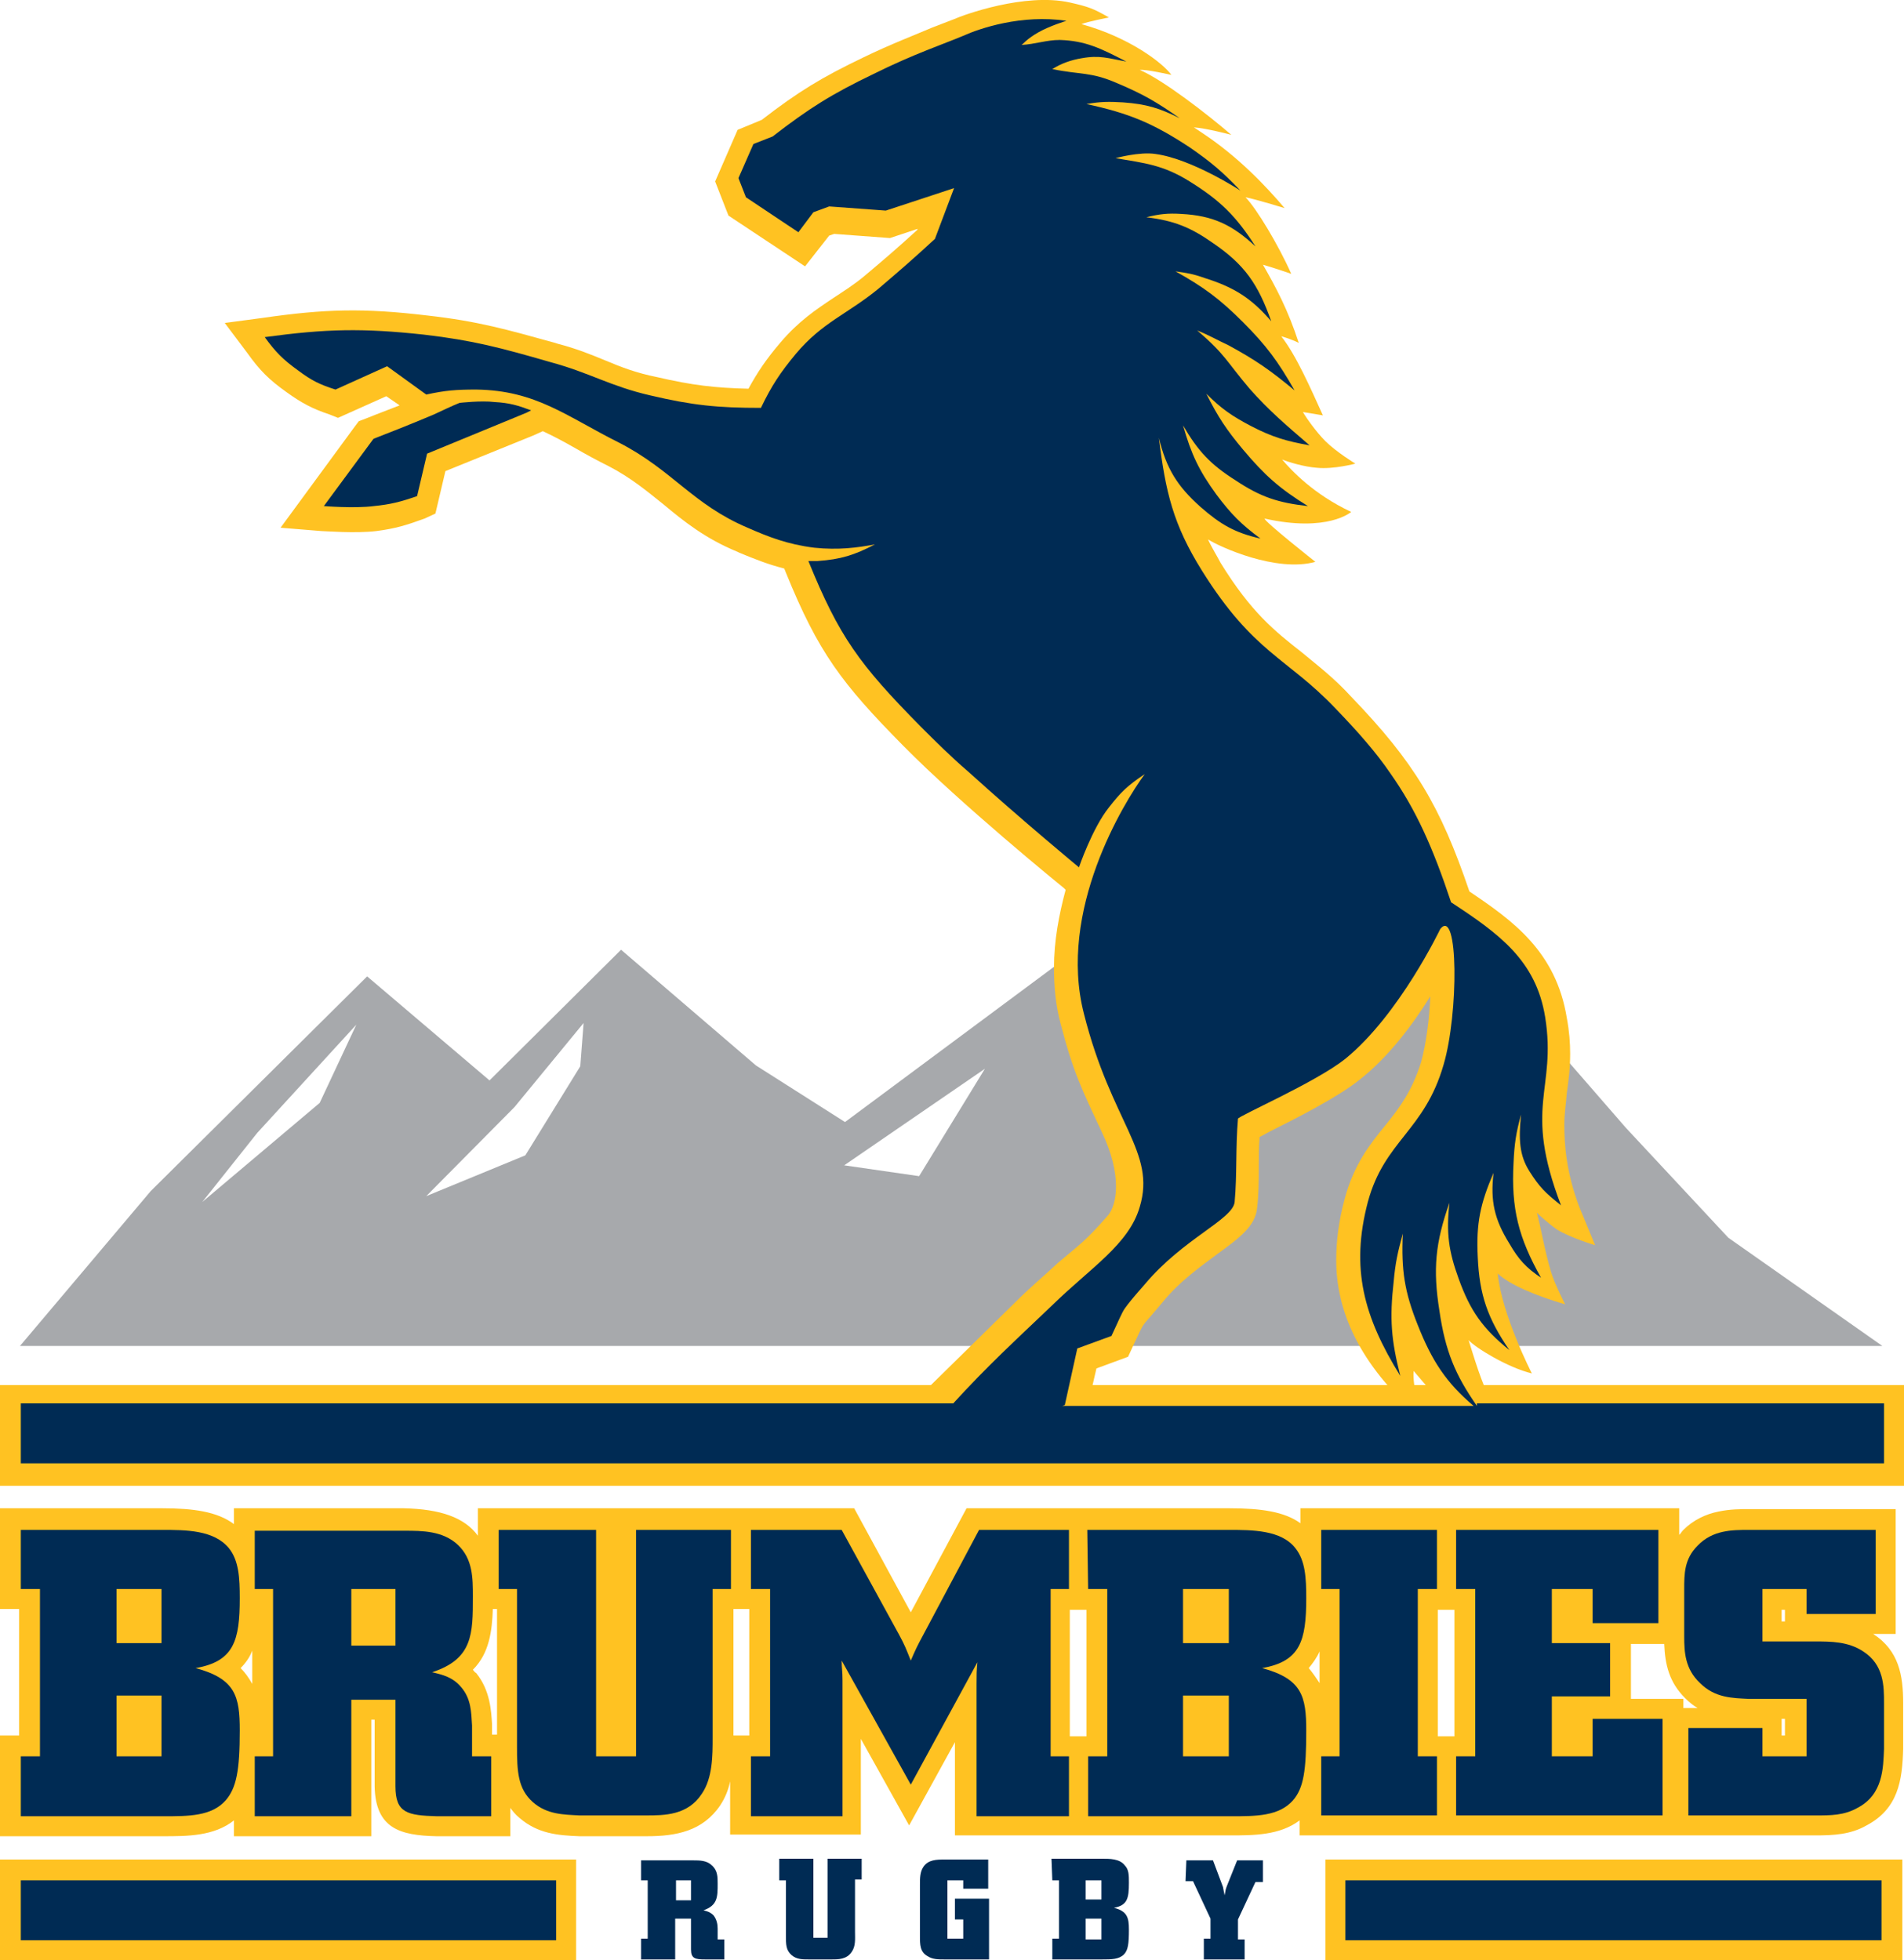 <?xml version="1.0" encoding="utf-8"?>
<!-- Generator: Adobe Illustrator 22.0.1, SVG Export Plug-In . SVG Version: 6.00 Build 0)  -->
<svg version="1.1" id="Layer_1" xmlns="http://www.w3.org/2000/svg" xmlns:xlink="http://www.w3.org/1999/xlink" x="0px" y="0px"
	 viewBox="0 0 228.7 235.5" style="enable-background:new 0 0 228.7 235.5;" xml:space="preserve">
<style type="text/css">
	.st0{fill:#A7A9AC;}
	.st1{fill:#FFC222;}
	.st2{fill:#002B54;}
</style>
<g>
	<g>
		<path class="st0" d="M101.5,134.8l28.4-21.1l10.6,11l12.9,6.3l20-20.7l21.9,25.2l12.3,13.2l18.5,13h-48.6l-1.8-2.1l0.5,2.1H2.4
			l15.7-18.6l26-25.8l14.7,12.5l15.8-15.7l16.2,13.9L101.5,134.8z M118.3,128.4L101.4,140l9,1.3L118.3,128.4z M42.8,123.1l-11.9,13
			l-6.6,8.3l14.1-11.9L42.8,123.1z M70.1,122.9L61.8,133l-10.6,10.7l11.9-4.9l6.6-10.7L70.1,122.9z"/>
	</g>
	<g>
		<rect y="166.4" class="st1" width="228.7" height="12.1"/>
		<path class="st1" d="M114.6,2.3c1.1-0.5,8.5-3.2,13.9-2c2.2,0.5,2.8,0.7,4.7,1.8c0,0-2.6,0.5-3.3,0.8c5.8,1.6,9.8,4.7,10.8,6.1
			c0,0-3.1-0.7-3.8-0.6c2.8,1.2,8.1,5.3,11,7.8c0,0-3-0.8-4.5-0.9c2.7,1.8,0,0,0.9,0.6c4.4,2.9,7.7,6.4,10,9.1c0,0-3.6-1.1-4.7-1.3
			c1.3,1.3,4,5.8,5.5,9.2c0,0-2-0.7-3.4-1.1c1.6,2.8,3,5.4,4.3,9.4c0,0-0.7-0.4-2.1-0.8c1.8,2.3,3.5,6.2,5,9.5l-2.4-0.4
			c0.4,0.7,1.6,2.4,2.7,3.5c1.3,1.3,3.6,2.7,3.6,2.7s-2.6,0.7-4.6,0.5c-1.5-0.1-3.5-0.7-4.2-1c1.1,1.3,3.8,4.2,8.3,6.3
			c0,0-2.8,2.5-10.4,0.8c-0.1,0.3,6.1,5.2,6.1,5.2c-4.7,1.3-11.5-1.8-12.9-2.7c0.4,0.9,1.2,2.2,1.5,2.8c3.7,6,6.5,8.2,9.8,10.8
			c1.8,1.5,3.8,3,5.9,5.3c7.6,7.9,10.7,13.1,14.2,23.4c5.2,3.5,10.4,7.2,11.7,15.2c0.3,1.6,0.4,3,0.4,4.3c0,1.8-0.2,3.3-0.4,4.7
			c-0.1,1.3-0.3,2.5-0.3,3.8c0,2.3,0.2,5.7,1.8,9.9l1.9,4.6c0,0-3-0.9-4.6-1.9c-1-0.7-2.2-1.8-2.4-2c0.5,1.8,0.9,4.4,1.7,7.1
			c0.5,1.6,1.7,3.9,1.7,3.9c-3.4-1-6.6-2.3-8.1-3.7c0.5,5,4.1,12,4.1,12c-2.9-0.7-6.8-3.1-7.6-4c0.7,2.2,1.4,4.7,2.7,7.4
			c0.8,1.7,2.4,4.3,2.4,4.3c-7.2-2-9-4.9-11.7-8c-0.2,1.8,1,5.8,1,5.8c-7.8-6.7-10.3-13.3-10.3-19.1c0-2.3,0.3-4.7,1-7.3
			c1.1-4.2,3.1-6.7,4.9-8.9c1.7-2.1,3.2-4.1,4.3-7.6c0.6-2.2,1-5.2,1.1-7.9c-2.1,3.4-5.1,7.4-8.6,10.1c-2.5,2-7.4,4.5-10.6,6.1
			l-1.3,0.7c-0.1,1.2-0.1,2.4-0.1,3.6c0,1.6,0,3.2-0.2,4.9c-0.2,2.2-2.1,3.6-4.7,5.5c-2,1.5-4.6,3.3-6.7,5.9l-1.1,1.3
			c-0.5,0.6-0.9,1-1.1,1.3c-0.3,0.4-0.6,1.1-1.3,2.6l-0.6,1.3l-3.8,1.4l-1.6,6.9l-1.6,0.4c-2.8,0.8-11.4,1.2-14.7,0.4l-7.7,0
			l4.7-4.7c4.3-4.2,6.8-6.7,11.1-10.9c1.9-1.9,3.6-3.3,5.2-4.8c2.7-2.3,3.2-2.5,6-5.7c1-1.2,1.8-4.7-0.8-10.1
			c-2.3-4.9-3.4-7.1-4.9-12.9c-0.6-2.2-0.8-4.5-0.8-6.7c0-3.3,0.6-6.4,1.4-9.4l-0.2-0.2c-0.5-0.4-12.4-10.1-19.3-17.1
			c-7.4-7.5-10.2-11.2-14.1-20.8l-0.2-0.5c-2-0.5-3.7-1.2-5.4-1.9l-0.2-0.1c-3.9-1.6-6.5-3.7-8.9-5.7c-2-1.6-3.9-3.2-6.6-4.6
			c-1.4-0.7-2.7-1.4-3.9-2.1c-1.4-0.8-2.7-1.5-4-2.1l-1.1,0.5l-10.6,4.3l-1.2,5.1L51,62.3c-2.2,0.8-3.5,1.2-5.8,1.5
			c-2.5,0.3-6.2,0-6.6,0l-4.9-0.4l8.8-12l0.6-0.8l0.8-0.3c0,0,2-0.8,4.1-1.6l-1.6-1.1l-5.8,2.6l-1-0.4c-2.1-0.7-3.4-1.4-5.2-2.7
			c-2.1-1.5-3.2-2.6-4.7-4.7L27,38.8l4.5-0.6c7.6-1.1,12.2-1.2,19.8-0.3c6.2,0.7,9.6,1.7,15.4,3.3l0.3,0.1c2.3,0.6,4,1.3,5.7,2
			c1.9,0.8,3.7,1.5,6.2,2c4.3,1,7,1.3,11,1.4c1.1-2,2.1-3.5,3.8-5.5c2.2-2.6,4.3-4,6.4-5.4c1.2-0.8,2.5-1.6,3.8-2.7
			c2.5-2.1,4-3.4,6.3-5.5l0-0.1l-3.3,1.1l-6.7-0.5l-0.6,0.2L96.7,32l-9.2-6.1l-1.6-4.1l2.7-6.2l2.9-1.2c4.4-3.4,7.2-5.1,12.2-7.5
			c3.3-1.6,6.2-2.7,8.3-3.6L114.6,2.3z"/>
	</g>
	<g>
		<path class="st1" d="M206.4,181.6c1.4-0.3,2.7-0.3,3.7-0.3h17.6v15H225c3.1,2,3.6,5,3.6,8.3v5.5c-0.1,3.8-0.6,7.2-4.4,9.2
			c-1.9,1.1-4,1.2-6.1,1.2h-16h-1.9H175h-2.6h-16.3v-1.8c-2.4,1.8-5.5,1.8-8.4,1.8h-17h-2.6h-13.4v-11.2l-5.5,10l-5.8-10.4v11.5
			H87.7V214c-0.2,1-0.6,2-1.2,2.9c-2.1,3.1-5.3,3.7-8.8,3.7h-8.1c-2.6-0.1-5-0.3-7.2-2.2c-0.5-0.4-0.8-0.8-1.1-1.2v3.4h-8.9
			c-4.3-0.1-7.3-0.9-7.4-6v-8h-0.4v14H28.1v-1.9c-2.4,1.9-5.6,1.9-8.5,1.9H0v-12.1h2.3v-15.2H0v-12.1h19.5c3.7,0,6.6,0.4,8.6,1.9
			v-1.9l20.4,0c4.4,0.1,7.3,1.1,8.9,3.3v-3.3h16.5h13.8h2.7h12.2l6.8,12.5l6.7-12.5h12.1h2.6h16.9c3.7,0,6.6,0.4,8.5,1.8v-1.8h16.3
			h2.6h26.6v3.2c0.2-0.2,0.3-0.4,0.5-0.6C203.4,182.6,204.9,181.9,206.4,181.6 M202.2,205.2h1.7c-0.5-0.3-1-0.7-1.5-1.2
			c-1.9-1.9-2.4-4-2.5-6.5h-4v6.6h6.3V205.2z M214.4,193.4H214v1.4h0.4V193.4z M214,208.5h0.4v-2H214V208.5z M158.5,202.2v-3.8
			c-0.3,0.7-0.8,1.4-1.3,2C157.7,201,158.1,201.6,158.5,202.2 M88.1,208.5H90v-15.2h-1.9V208.5z M30.3,198.3
			c-0.3,0.8-0.8,1.5-1.4,2.1c0.6,0.6,1,1.2,1.4,1.9V198.3z M59.7,208.5v-15.2h-0.5c-0.1,2.6-0.4,5.3-2.4,7.3
			c0.1,0.1,0.2,0.3,0.4,0.4c1.7,2.1,1.8,4.6,1.9,6.1v1.3H59.7z M130.5,193.4h-2v15.2h2V193.4z M188.9,195l-0.1-1.6L188.9,195
			L188.9,195z M174.7,193.4h-2v15.2h2V193.4z"/>
		<path class="st2" d="M19.4,211H14v-7.3h5.4V211z M19.4,197.4H14v-6.5h5.4V197.4z M2.5,190.9h2.3V211H2.5v7.2h17.1
			c3.1,0,5.8,0,7.5-1.9c1.3-1.5,1.7-3.6,1.7-8.4c0-4.1-0.5-6.2-5.3-7.5c4.6-0.8,5.3-3.3,5.3-8.4c0-2.4-0.1-4.5-1.3-6
			c-1.8-2.2-5.2-2.2-8-2.2h-17V190.9z"/>
		<path class="st2" d="M47.5,197.7h-5.3v-6.8h5.3V197.7z M30.6,190.9h2.2V211h-2.2v7.2h11.6v-14h5.3v10.4c0,3.2,1.4,3.5,5,3.6h6.5
			V211h-2.3v-3.7c-0.1-1.6-0.1-3.2-1.3-4.6c-1-1.2-2.2-1.5-3.5-1.8c4.9-1.6,4.9-4.6,4.9-9.1c0-2.2,0-4.5-1.8-6.2
			c-1.8-1.7-4.3-1.7-6.4-1.7H30.6V190.9z"/>
		<path class="st2" d="M59.9,190.9h2.2v18.9c0,3,0.1,5.1,1.9,6.7c1.7,1.5,3.7,1.5,5.6,1.6h8c2.2,0,5,0,6.7-2.6
			c1.3-1.9,1.3-4.6,1.3-6.7v-17.9h2.2v-7.1H76.4V211h-4.8v-27.2H59.9L59.9,190.9L59.9,190.9z"/>
		<path class="st2" d="M90.2,183.8v7.1h2.3V211h-2.3v7.2h11v-16.3c0-1.2-0.1-1.4-0.1-2.4l8.3,14.9l8-14.7c-0.1,1.1-0.1,1.4-0.1,2.6
			v15.9h11.1V211h-2.2v-20.1h2.2v-7.1h-10.8l-6.7,12.6c-0.7,1.3-0.9,1.7-1.5,3.1c-0.6-1.5-0.7-1.8-1.4-3.1l-6.9-12.6H90.2z"/>
		<path class="st2" d="M147.6,211h-5.5v-7.3h5.5V211z M147.6,197.4h-5.5v-6.5h5.5V197.4z M130.7,190.9h2.3V211h-2.3v7.2h17.1
			c3.1,0,5.8,0,7.5-1.9c1.3-1.5,1.6-3.6,1.6-8.4c0-4.1-0.5-6.2-5.3-7.5c4.6-0.8,5.3-3.3,5.3-8.4c0-2.4-0.1-4.5-1.3-6
			c-1.7-2.2-5.2-2.2-8-2.2h-17L130.7,190.9L130.7,190.9z"/>
		<polygon class="st2" points="158.7,190.9 160.9,190.9 160.9,211 158.7,211 158.7,218.1 172.6,218.1 172.6,211 170.3,211 
			170.3,190.9 172.6,190.9 172.6,183.8 158.7,183.8 		"/>
		<polygon class="st2" points="174.9,190.9 177.2,190.9 177.2,211 174.9,211 174.9,218.1 199.7,218.1 199.7,206.5 191.3,206.5 
			191.3,211 186.4,211 186.4,203.8 193.4,203.8 193.4,197.4 186.4,197.4 186.4,190.9 191.3,190.9 191.3,195 199.2,195 199.2,183.8 
			174.9,183.8 		"/>
		<path class="st2" d="M210,183.8c-1.9,0-4.3,0-6.1,1.9c-1.6,1.6-1.6,3.4-1.6,5.2v5.7c0,1.9,0.1,3.9,1.9,5.6
			c1.8,1.8,3.9,1.8,5.9,1.9h6.9v6.9h-5.3v-3.4h-8.9v10.5h15.4c1.7,0,3.3,0,4.9-0.9c3.1-1.6,3.1-4.8,3.2-7.1v-5.5c0-2,0-4.6-2.5-6.2
			c-1.8-1.2-3.9-1.2-5.8-1.2h-6.3v-6.3h5.3v3h8.3v-10.1L210,183.8L210,183.8z"/>
		<g>
			<path class="st2" d="M177.4,168.9c-2.6-3.7-3.8-6.6-4.5-11.4c-0.8-5-0.5-8.2,1.2-13c-0.4,3.6-0.1,5.8,1.1,9.1
				c1.4,3.9,2.9,6,6.1,8.6c-2.6-3.8-3.6-6.6-3.8-11.2c-0.2-4,0.3-6.4,1.9-10.1c-0.4,3.4,0.1,5.6,1.9,8.5c1.1,1.9,2,2.9,3.8,4.1
				c-2.7-4.8-3.6-8.3-3.3-13.8c0.1-2.3,0.3-3.6,0.9-5.8c-0.3,3-0.2,4.9,1,6.8c1.2,1.9,1.9,2.6,3.8,4.1c-4.6-12-0.5-13.8-1.9-22.6
				c-1.1-6.8-5.5-10-11.3-13.8c-2.2-6.6-4.2-11.1-7.3-15.5h0c-1.7-2.5-3.9-5-6.6-7.8c-5.8-6.1-9.8-6.6-16-16.5
				c-3.5-5.6-4.4-9.5-5.2-16c0.9,3.7,2.2,5.8,5,8.3c2.4,2.1,4.1,3.1,7.2,3.8c-2.3-1.7-3.5-2.9-5.3-5.3c-2.1-2.9-3-4.8-4-8.3
				c1.8,3.1,3.3,4.7,6.3,6.6c3,2,5.1,2.7,8.7,3.1c-3.4-2.1-5.2-3.7-7.8-6.8c-2-2.4-3-3.9-4.4-6.7c1.8,1.8,3.1,2.7,5.4,3.9
				c2.5,1.3,4.2,1.8,7,2.3c-2.9-2.5-4.9-4.2-7.2-6.8c-2.8-3.3-2.9-4.1-6.3-7c1.5,0.6,2.3,1.1,3.8,1.8c3.3,1.8,5,3,7.9,5.4
				c-2-3.5-3.4-5.4-6.2-8.2c-2.8-2.8-4.7-4.2-8.1-6.1c1.4,0.2,2.1,0.3,3.5,0.8c3.5,1.1,5.6,2.4,8,5.2c-1.6-4.5-3.2-6.8-7-9.4
				c-2.7-1.9-4.7-2.7-8-3.1c1.6-0.4,2.6-0.5,4.2-0.4c3.8,0.2,6.1,1.3,8.9,3.9c-2.3-3.6-4.2-5.5-7.9-7.8c-3.2-2-5.4-2.2-8.9-2.8
				c0,0,2.9-0.8,4.8-0.5c4.4,0.6,10.2,4.4,10.2,4.4c-2.2-2.3-3.5-3.4-6.1-5.2c-4.4-2.9-7.3-4.1-12.4-5.2c1.7-0.3,2.7-0.3,4.4-0.2
				c2.8,0.2,4.4,0.7,6.8,1.9c-2.7-1.9-4.4-2.9-7.5-4.2c-3.2-1.4-4.4-1-7.8-1.7c1.1-0.7,2.3-1.1,3.5-1.3c2.2-0.4,3.2,0,5.4,0.4
				c-3.1-1.6-4.9-2.5-8-2.6c-1.6,0-2.9,0.5-4.6,0.6c0.2-0.1,0.6-0.7,2-1.5c1.4-0.8,3.4-1.4,3.4-1.4c-5.4-0.8-10.4,0.9-12.4,1.8
				c-2.1,0.9-6,2.2-10.8,4.6c-5,2.4-7.7,4.1-12.1,7.5l-2.3,0.9l-1.8,4.1l0.9,2.3l6.3,4.2l1.8-2.4l1.9-0.7l6.8,0.5l8.2-2.7l-2.3,6.1
				c-2.6,2.4-4.1,3.7-6.8,6c-3.8,3.1-6.7,4-9.9,7.8c-1.9,2.3-2.9,3.8-4.2,6.5c-5.2,0-8.2-0.3-13.3-1.5c-4.8-1.1-7.2-2.7-12-4
				c-5.9-1.7-9.2-2.6-15.2-3.3c-7.4-0.8-11.7-0.7-19.1,0.3c1.3,1.8,2.2,2.7,4,4c1.6,1.2,2.6,1.7,4.5,2.3l6.2-2.8l4.7,3.4
				c2.3-0.5,3.6-0.6,6-0.6c7.2,0.1,10.8,3.2,17.2,6.4c6.4,3.3,8.8,7.4,15.4,10.2c2.5,1.1,4.8,2,8,2.4c2.9,0.3,5.2,0,7.3-0.4
				c-2.5,1.3-4.1,1.8-6.9,2c-0.4,0-0.8,0-1.1,0c3.7,9.1,6.1,12.4,13.5,19.9c1.7,1.7,3.6,3.6,5.7,5.4v0c6.4,5.8,13.3,11.5,13.3,11.5
				s1.6-4.7,3.6-7.2c1.4-1.8,2.2-2.6,4.3-4c-2.5,3.4-10.5,16.4-7.3,28.8c3.3,13.1,8.7,16.6,6.7,23.2c-1.3,4.5-5.9,7.3-10.5,11.8
				c-4.4,4.2-7.8,7.3-11.9,11.8H2.5v7.2h223.8v-7.2H177.4z M177,168.9h-49.4l0.3-0.1l1.5-6.8l4.1-1.5c0.9-1.9,1.2-2.7,1.6-3.3
				c0.5-0.7,1-1.3,2.4-2.9c4.6-5.5,10.6-7.8,10.8-9.9c0.3-3.3,0.1-6.5,0.4-10c0-0.3,9.4-4.4,12.9-7.2c6.5-5.3,11.4-15.6,11.4-15.6
				c2.2-2.7,2.2,10.2,0.4,16.3c-2.3,8-7.1,9.1-9.1,16.5c-2.1,8-0.5,13.8,3.9,20.9c-1.1-4.3-1.3-6.9-0.8-11.3
				c0.2-2.3,0.5-3.6,1.1-5.8c-0.2,4.4,0.2,7,1.8,11C172,163.5,173.7,166.1,177,168.9L177,168.9z"/>
			<path class="st2" d="M50.1,59.6l1.2-5.1l11.9-4.9l0.6-0.3c-1.6-0.6-2.6-0.9-4.4-1c-1.6-0.2-4.2,0.1-4.2,0.1c-1,0.4-2,0.9-3.1,1.4
				c-2.8,1.2-7.2,2.9-7.2,2.9l-0.1,0.1l-5.9,8c0,0,3.7,0.3,6,0C46.9,60.6,48.1,60.3,50.1,59.6z"/>
		</g>
		<rect y="223.4" class="st1" width="69.2" height="12.1"/>
		<rect x="2.5" y="225.9" class="st2" width="64.3" height="7.2"/>
		<rect x="159.2" y="223.4" class="st1" width="69.3" height="12.1"/>
		<rect x="161.6" y="225.9" class="st2" width="64.4" height="7.2"/>
		<path class="st2" d="M83,228.3h-1.8v-2.4H83V228.3z M77,225.9h0.8v7H77v2.5h4.1v-4.9H83v3.7c0,1.1,0.5,1.2,1.7,1.2H87V233h-0.8
			v-1.3c0-0.5-0.1-1.1-0.5-1.6c-0.4-0.4-0.8-0.5-1.2-0.6c1.7-0.6,1.7-1.6,1.7-3.2c0-0.8,0-1.6-0.7-2.2c-0.6-0.6-1.5-0.6-2.2-0.6H77
			L77,225.9L77,225.9z"/>
		<path class="st2" d="M93.6,225.9h0.8v6.6c0,1.1,0,1.8,0.7,2.4c0.6,0.5,1.3,0.5,2,0.5h2.8c0.8,0,1.8,0,2.4-0.9
			c0.5-0.7,0.4-1.6,0.4-2.4v-6.3h0.8v-2.5h-4.1v9.5h-1.7v-9.5h-4.1L93.6,225.9L93.6,225.9z"/>
		<path class="st2" d="M113.5,223.4c-1,0-2,0-2.6,0.9c-0.4,0.6-0.4,1.4-0.4,2.1v6.2c0,1,0,1.9,0.9,2.4c0.6,0.4,1.3,0.4,2,0.4h5.4
			v-7.3h-4.1v2.5h1v2.3h-1.9v-7h1.9v1h3v-3.5L113.5,223.4L113.5,223.4z"/>
		<path class="st2" d="M132.3,233h-1.9v-2.5h1.9V233z M132.3,228.2h-1.9v-2.3h1.9V228.2z M126.4,225.9h0.8v7h-0.8v2.5h6
			c1.1,0,2,0,2.6-0.6c0.5-0.5,0.6-1.3,0.6-3c0-1.4-0.2-2.2-1.8-2.6c1.6-0.3,1.8-1.1,1.8-3c0-0.9,0-1.6-0.5-2.1
			c-0.6-0.8-1.8-0.8-2.8-0.8h-6L126.4,225.9L126.4,225.9z"/>
		<path class="st2" d="M142.4,226h0.9l2.1,4.5v2.4h-0.8v2.5h4.9V233h-0.8v-2.4l2.1-4.5h0.9v-2.6h-3.1l-1.2,3
			c-0.2,0.5-0.2,0.6-0.3,1.2c-0.1-0.4-0.1-0.5-0.2-1l-1.2-3.2h-3.2L142.4,226L142.4,226z"/>
	</g>
</g>
</svg>
